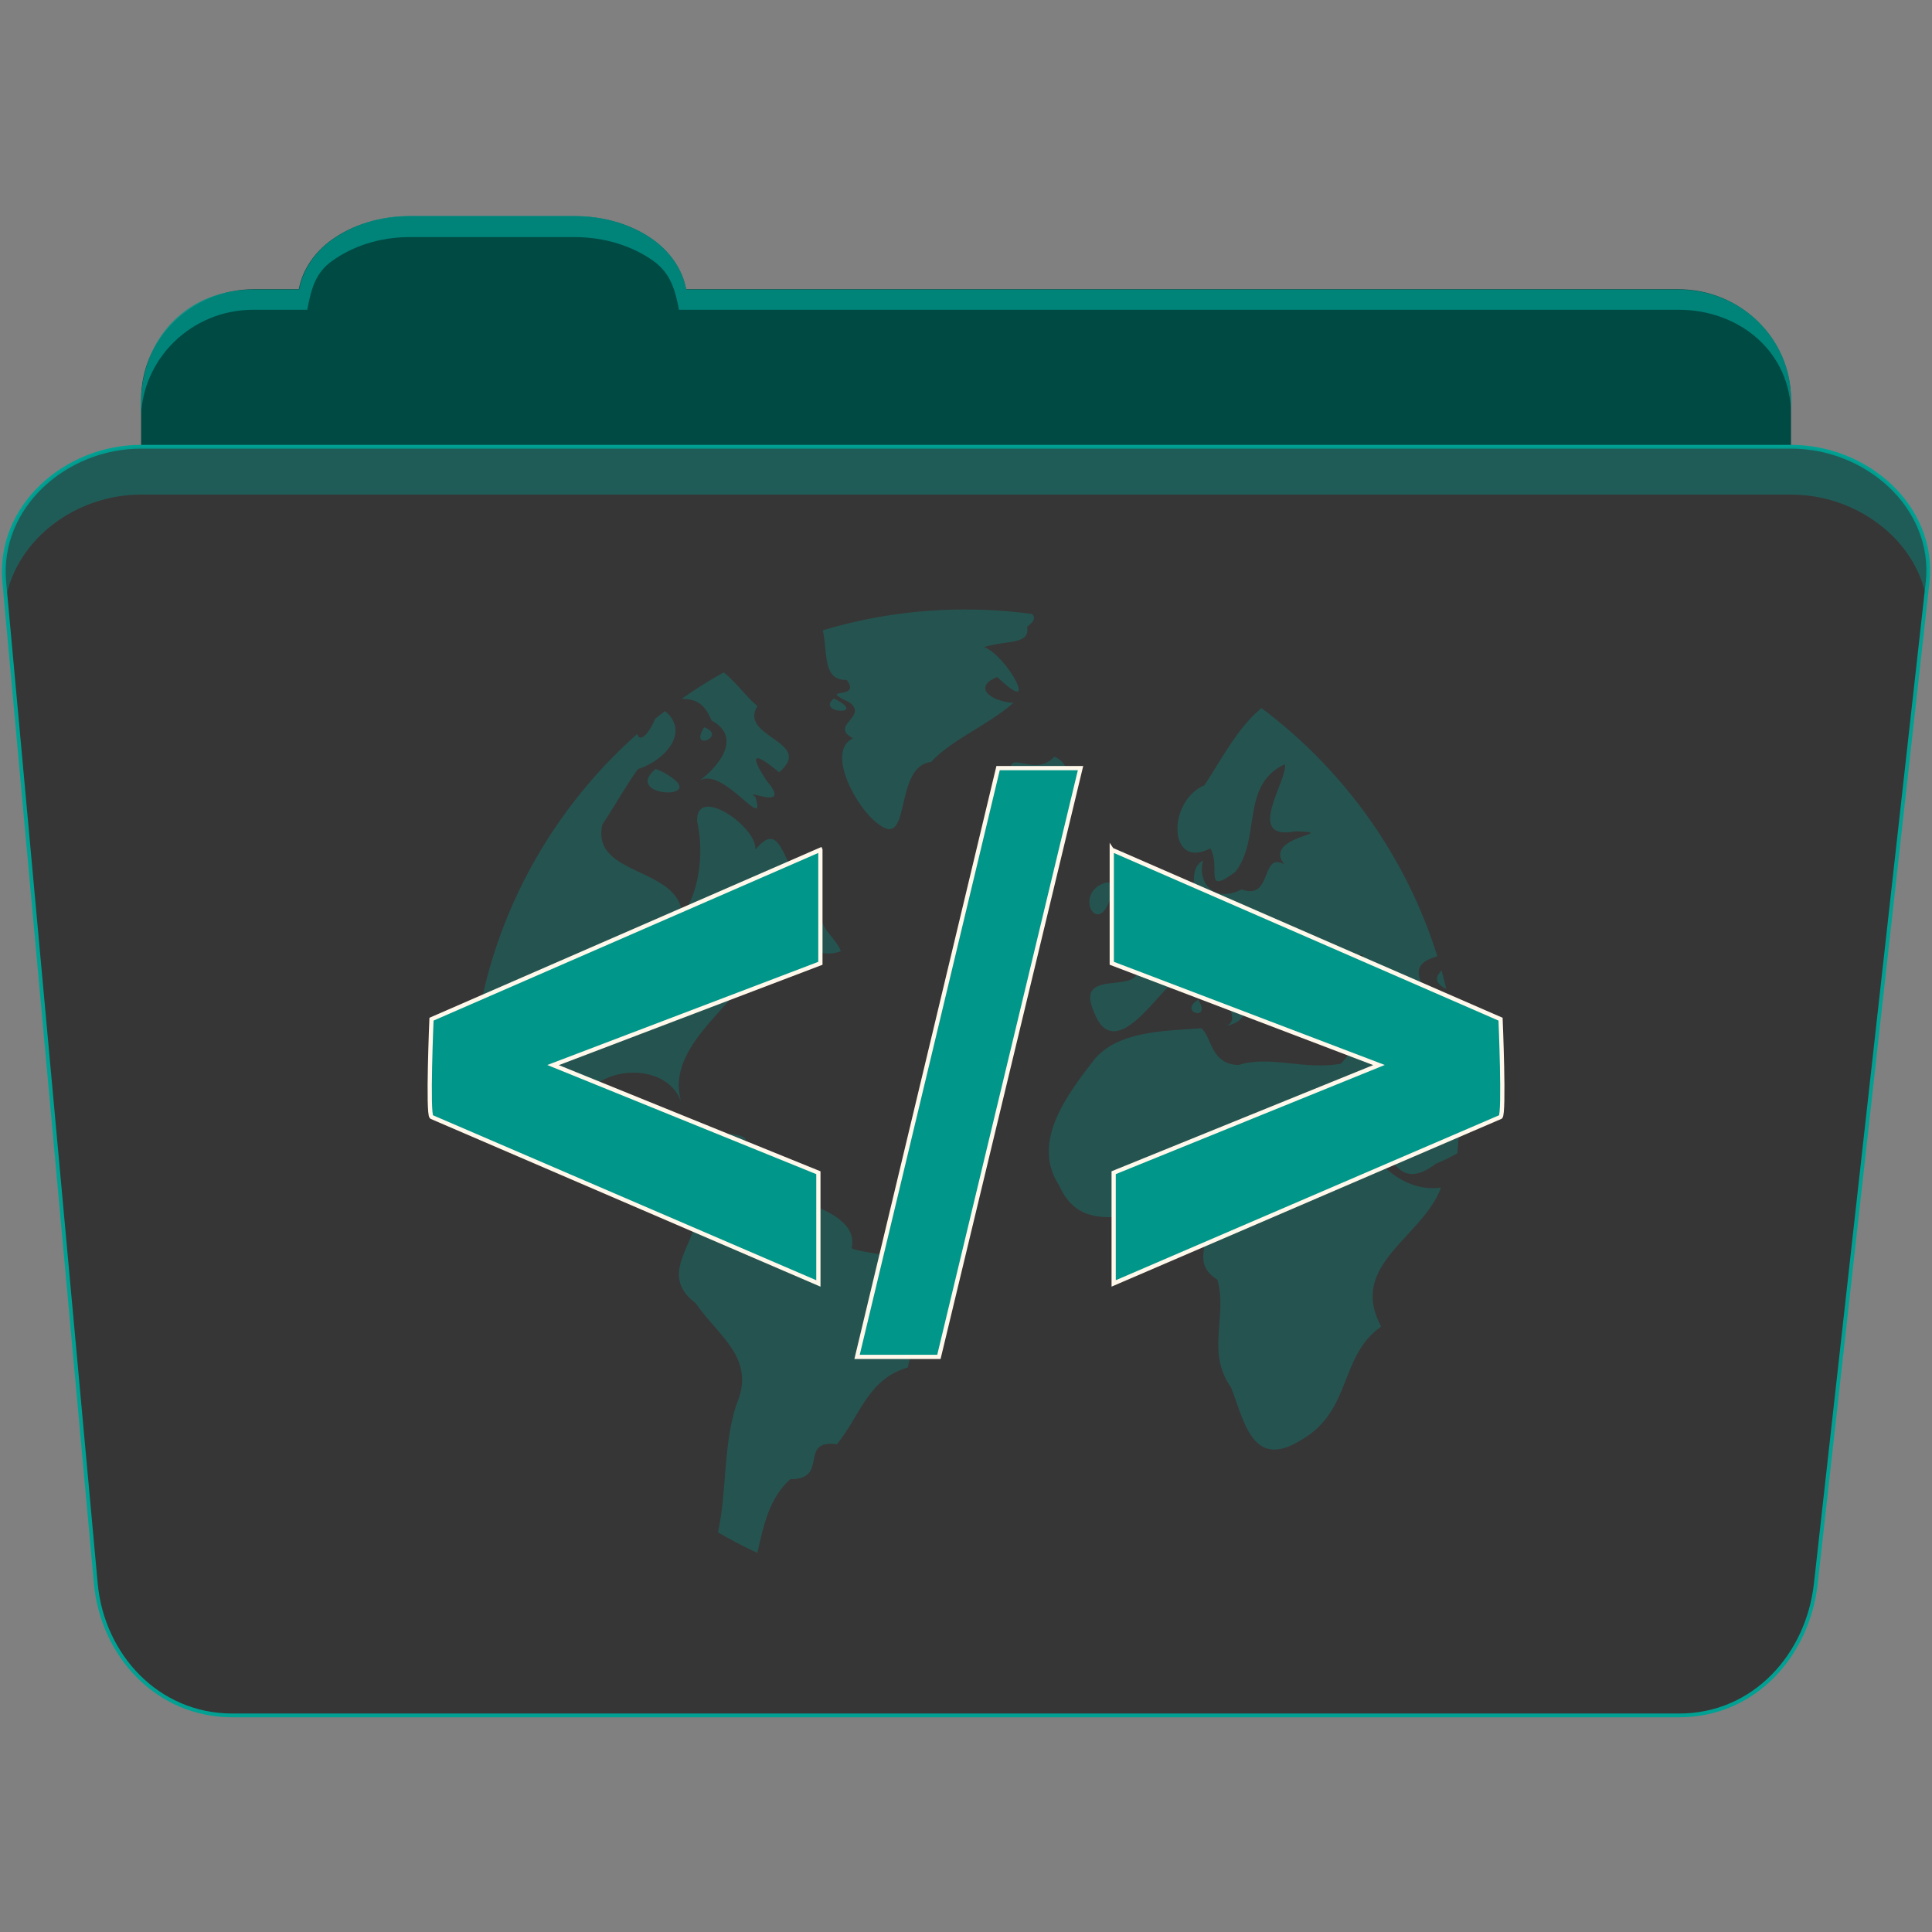 <?xml version="1.0" encoding="UTF-8" standalone="no"?>
<svg
   xmlns:dc="http://purl.org/dc/elements/1.1/"
   xmlns:cc="http://creativecommons.org/ns#"
   xmlns:rdf="http://www.w3.org/1999/02/22-rdf-syntax-ns#"
   xmlns:svg="http://www.w3.org/2000/svg"
   xmlns="http://www.w3.org/2000/svg"
   xmlns:sodipodi="http://sodipodi.sourceforge.net/DTD/sodipodi-0.dtd"
   xmlns:inkscape="http://www.inkscape.org/namespaces/inkscape"
   height="512"
   viewBox="0 0 512 512"
   width="512"
   version="1.1"
   id="svg14"
   sodipodi:docname="folder-html.svg"
   inkscape:version="0.92.2 2405546, 2018-03-11">
  <rect x="0" y="0" width="512" height="512" fill="#808080" stroke="none"/>
  <defs
     id="defs18" />
  <sodipodi:namedview
     pagecolor="#ffffff"
     bordercolor="#666666"
     borderopacity="1"
     objecttolerance="10"
     gridtolerance="10"
     guidetolerance="10"
     inkscape:pageopacity="0"
     inkscape:pageshadow="2"
     inkscape:window-width="1676"
     inkscape:window-height="1079"
     id="namedview16"
     showgrid="false"
     inkscape:zoom="1.84375"
     inkscape:cx="818.85156"
     inkscape:cy="229.86947"
     inkscape:window-x="0"
     inkscape:window-y="0"
     inkscape:window-maximized="0"
     inkscape:current-layer="svg14" />
  <path
     d="m108.631 57.302c-7.963 0-15.228 2.293-20.693 6.22-4.545 3.266-7.751 7.872-8.752 13.13h-11.909c-16.447 0-29.883 13.03-29.883 29.2v66.736c0 16.17 13.436 29.19 29.883 29.19h377.47c16.447 0 29.883-13.03 29.883-29.19v-66.736c0-16.17-13.436-29.2-29.883-29.2h-262.91c-1-5.256-4.208-9.862-8.753-13.13-5.465-3.927-12.73-6.22-20.693-6.22h-43.761"
     fill="#004A44"
     fill-rule="evenodd"
     id="path2" />
  <path
     d="m 37.361,118.392 c -19.928,0 -38.06,15.818 -36.23,35.853 l 24.26,265.41 c 1.733,18.966 16.271,34.947 36.2,34.947 h 383.41 c 19.933,0 34.1,-16.05 36.2,-34.853 l 29.632,-265.41 c 1.123,-10.05 -3.137,-19.263 -9.971,-25.663 -6.833,-6.399 -16.258,-10.284 -26.22,-10.284 h -437.27"
     id="path4"
     style="fill:#363636;fill-rule:evenodd;stroke:#00a193"
     inkscape:connector-curvature="0" />
  <path
     d="m108.551 57.222c-7.963 0-15.11 2.403-20.572 6.33-4.545 3.266-7.702 7.931-8.703 13.187h-12.13c-17.677 0-29.802 12.771-29.802 30.661v3.956c0-16.17 13.355-29.27 29.802-29.27h14.286c1-5.256 2-9.657 6.549-12.923 5.465-3.927 12.609-6.33 20.572-6.33h43.78c7.963 0 15.371 2.403 20.835 6.33 4.545 3.266 5.766 7.668 6.769 12.923h264.88c16.447 0 29.802 11.455 29.802 27.625v-3.956c0-16.17-13.355-29.01-29.802-29.01h-262.95c-1-5.256-4.159-9.921-8.703-13.187-5.465-3.927-12.872-6.33-20.835-6.33z"
     fill="#009689"
     fill-rule="evenodd"
     opacity=".764"
     id="path6" />
  <path
     d="m37.351 118.382c-19.928 0-38.05 15.84-36.22 35.875l.406 4.375c3-15.936 18.732-27.563 35.813-27.563h437.28c9.966 0 19.386 3.882 26.22 10.281 4.736 4.435 8.234 10.208 9.563 16.688l.406-3.688c1.123-10.05-3.134-19.288-9.969-25.688-6.833-6.399-16.252-10.281-26.22-10.281h-437.28"
     fill="#009689"
     fill-rule="evenodd"
     opacity=".4"
     id="path8" />
  <path
     d="m255.781 161.522c-13.11 0-25.768 1.928-37.713 5.512 1.333 6.441-.093 13.247 6.331 13.157 4.149 5.565-8.266 1.65.7 5.939 5.156 3.852-5.447 6.07.939 9.522-7.359 3.603 1.189 18.848 6.655 22.662 8.996 7.185 3.989-15.217 14.03-16.382 5.455-5.908 15.02-9.705 21.826-15.648-6.649-.512-10.546-4.445-4.249-6.877 11.59 11.267 2.917-5.324-3.498-7.952 6.208-1.873 12.244-.516 11.382-5.375 2.039-1.415 2.198-2.524 1.314-3.362-5.794-.783-11.705-1.195-17.713-1.195m-63.976 16.655c-3.827 2.144-7.532 4.475-11.11 6.979 3.376.135 5.865.885 7.85 5.751 8.87 4.85.778 13.08-3.089 15.904 6.467-3.624 17.8 14.324 14.71 4.369-3.806-2.636 10.229 4.234 2.952-4.334-6.696-10.235.522-4.573 3.345-2.184 9.602-8.169-10.86-9.17-5.751-17.577-2.498-1.92-5.426-6.02-8.908-8.908m-6.348 28.635c-.209.117-.399.246-.597.41.185-.122.382-.252.597-.41m35.529-21.706c-5 3.955 9.512 4.7 0 0m113.31 2.543c-6.459 5.382-10.468 13.412-15.1 20.444-9.975 4.267-9.608 22.576 1.536 16.724 2.983 4.942-2.084 12.725 6.604 6.263 7.01-8.798 1.232-23.02 13.157-28.567.869 4.314-10.999 20.429 2.867 17.782 12.535.449-9.1 1.175-3 8.771-6.334-3.565-3.046 9.734-11.314 6.638-7.163 3.696-11.863-1.716-10.222-7.645-5.635 3.119 1.761 11.929-8.02 12.457-2.191 7.382-20.21 6.255-9.966 13.771 4.549 11.185-16.94.707-10.836 14.13 5.222 13.273 16.16-4.384 20.597-7.799 8.299-6.107 20.471 9.692 14.215 11.263 7.876-1.411 6.02-8.887-.717-11.826-3.741-9.204 11.837 4.532 10.973 9.147 5.498 9.767 3.245-10.01 8.84-1.263-.653 9.231 22.507 2.177 11.45 13.942-9.506 1.816-18.881-2.311-27.06.341-7.617-.064-7.21-7.793-9.983-9.727-9.689.747-21.687.663-28.17 8.089-7.01 9.13-17.12 21.891-9.471 33.55 7.651 17.276 26.619.889 37.526 11.09 3.242 4.254-2.811 9.317 4.437 13.925 2.727 9.816-3.098 19.13 3.601 28.515 3.464 8.825 5.623 22.04 18.515 13.976 13.645-7.79 10-22.15 21.263-30.1-8.908-16.356 10.911-23.514 15.853-36.792-10.797 1.5-20.429-8.731-23.04-19.01-4.536-4.993-3.36-12.349 1.706-2.969 6.964 6.402 7.118 25.386 20 15.614 1.46-.579 3.547-1.551 5.666-2.764.378-3.822.589-7.692.631-11.604-7.219-.017-13.12-16.371-2.389-4.761.814.328 1.606.628 2.372.921-.111-6.145-.624-12.195-1.553-18.11-1.035 1.632-3.168 1.764-6.365-1.57 1.284-8.05-8.515-14.185 2.01-17.06-8.301-26.559-24.837-49.47-46.604-65.785m-158.07.785c-.873.668-1.739 1.342-2.594 2.031-1.386 3.403-3.932 6.688-4.795 4.061-24.494 21.734-40.785 52.5-43.652 87.08 3.436 5.953 9.603 16.12 9.949 12.12-4.591-4.562-9.322-18.247-1.553-6.06 6.959 11.586 16.355 19.1 30.07 21.86 7.497 2.419 13.663 10.738 20.256 8.908 3.728 9.324-11.05 18.283.495 26.979 6.03 8.804 16.16 14.585 10.683 26.945-3.527 11.11-2.439 23.12-4.829 33.737 3.383 1.957 6.861 3.772 10.427 5.427 1.673-7.303 3.102-14.463 8.754-19.539 10.431.078 2-10.649 12.355-9.249 6.318-7.857 8.143-17.239 18.805-20.358 1.274-9.537 17.733-24.14.734-27.85-4.62-2.16-16.523-2.927-15.614-3.993 1.842-9.463-15.368-12.169-22.696-16.04-9.622-6.48-24.08 10.763-27.474-4.096-2.023-4.675-9.423-4.732-6.02-11.945-6.126 5.78-18.1 4.01-14.966-7.15 4.764-9.401 23.06-9.857 26.18 1.451-4.328-12.471 8.362-22.19 15.41-31.06 1.435-4.241 9.965-7.872 7.03-2.236 4.999-.171 12.566-8.728 3.686-4.778-.126-7.804-7.774-5.579-10.256-4.471 4.6-6.927 28.24-3.132 18.345-14.454-7.666-2.947-7.04-20.14-14.795-10.563.653-5.903-15.785-17.458-15.427-7.56 2.01 8.857.361 19.06-3.908 24.863-.891-12.978-24.23-10.129-21.23-23.959 4.346-6.591 9.448-15.683 9.932-14.863 7.235-2.621 13.14-9.894 6.707-15.239m10.375 4.3c-4.238 6.586 6.261 2.432 0 0m92.78 7.799c-4.961 5.419-11.497-1.432-11.604 3.225.899 1.407 4.499 11.457 12.389 4.04 4.235-1.694 2.557-5.962-.785-7.27m-105.63 3.225c-9.41 7.797 15.984 8.525 1.997.904zm124.03 21.672c-6.529 4.223 3.377 13.03 0 17.18-4.245 7.02 15.779-.494 5.085-6.092-.733-4.627-5.863-10.225-5.068-11.09h-.017m-4.454 8.379c-9.44 2.532-2.149 15.605 1.195 3.293.188-.714.449-3.317-1.195-3.293m-75.58 9.454c-8.782 5.681-1.368 11.361 5.068 8.805-1.321-3.428-5.01-5.597-5.068-8.805m143.36 9.642c-.594 5.561 12.634 14.186-1.638 11.365-7.548.84-18.86-.224-9.352-9.147 3-1.711 10.897 5.923 6.792-1.195 1.455-.088 2.827-.605 4.198-1.024m20.887 4.283c-1.402 1.518-2.21 3.189 1.263 4.898-.392-1.645-.809-3.277-1.263-4.898m-64.49 7.747c-5.505 3.365 3.807 5.945 0 0m-138.24 31.365c-.928 2.938 17.416 5.918 4.761 1.212l-1.894-.631-2.867-.58m14.232 4.181c-5.563 5.357 11.461 1.601 0 0"
     fill="#009689"
     opacity=".318"
     id="path10" />
  <path
     d="m264.501 203.562l-37.37 156.03h21.688l37.531-156.03h-21.844zm-47.09 21.625l-103.06 44.906c0 0-1.057 25.11 0 25.906l102.53 44.13v-29.344l-70.31-28.531 70.844-26.969v-30.09zm77.22 0v30.09l70.813 26.969-70.31 28.531v29.344l102.53-44.12c1.057-.793 0-25.906 0-25.906l-103.03-44.906z"
     fill="#009689"
     stroke="#fff8eb"
     stroke-width="1.121"
     id="path12" />
</svg>
